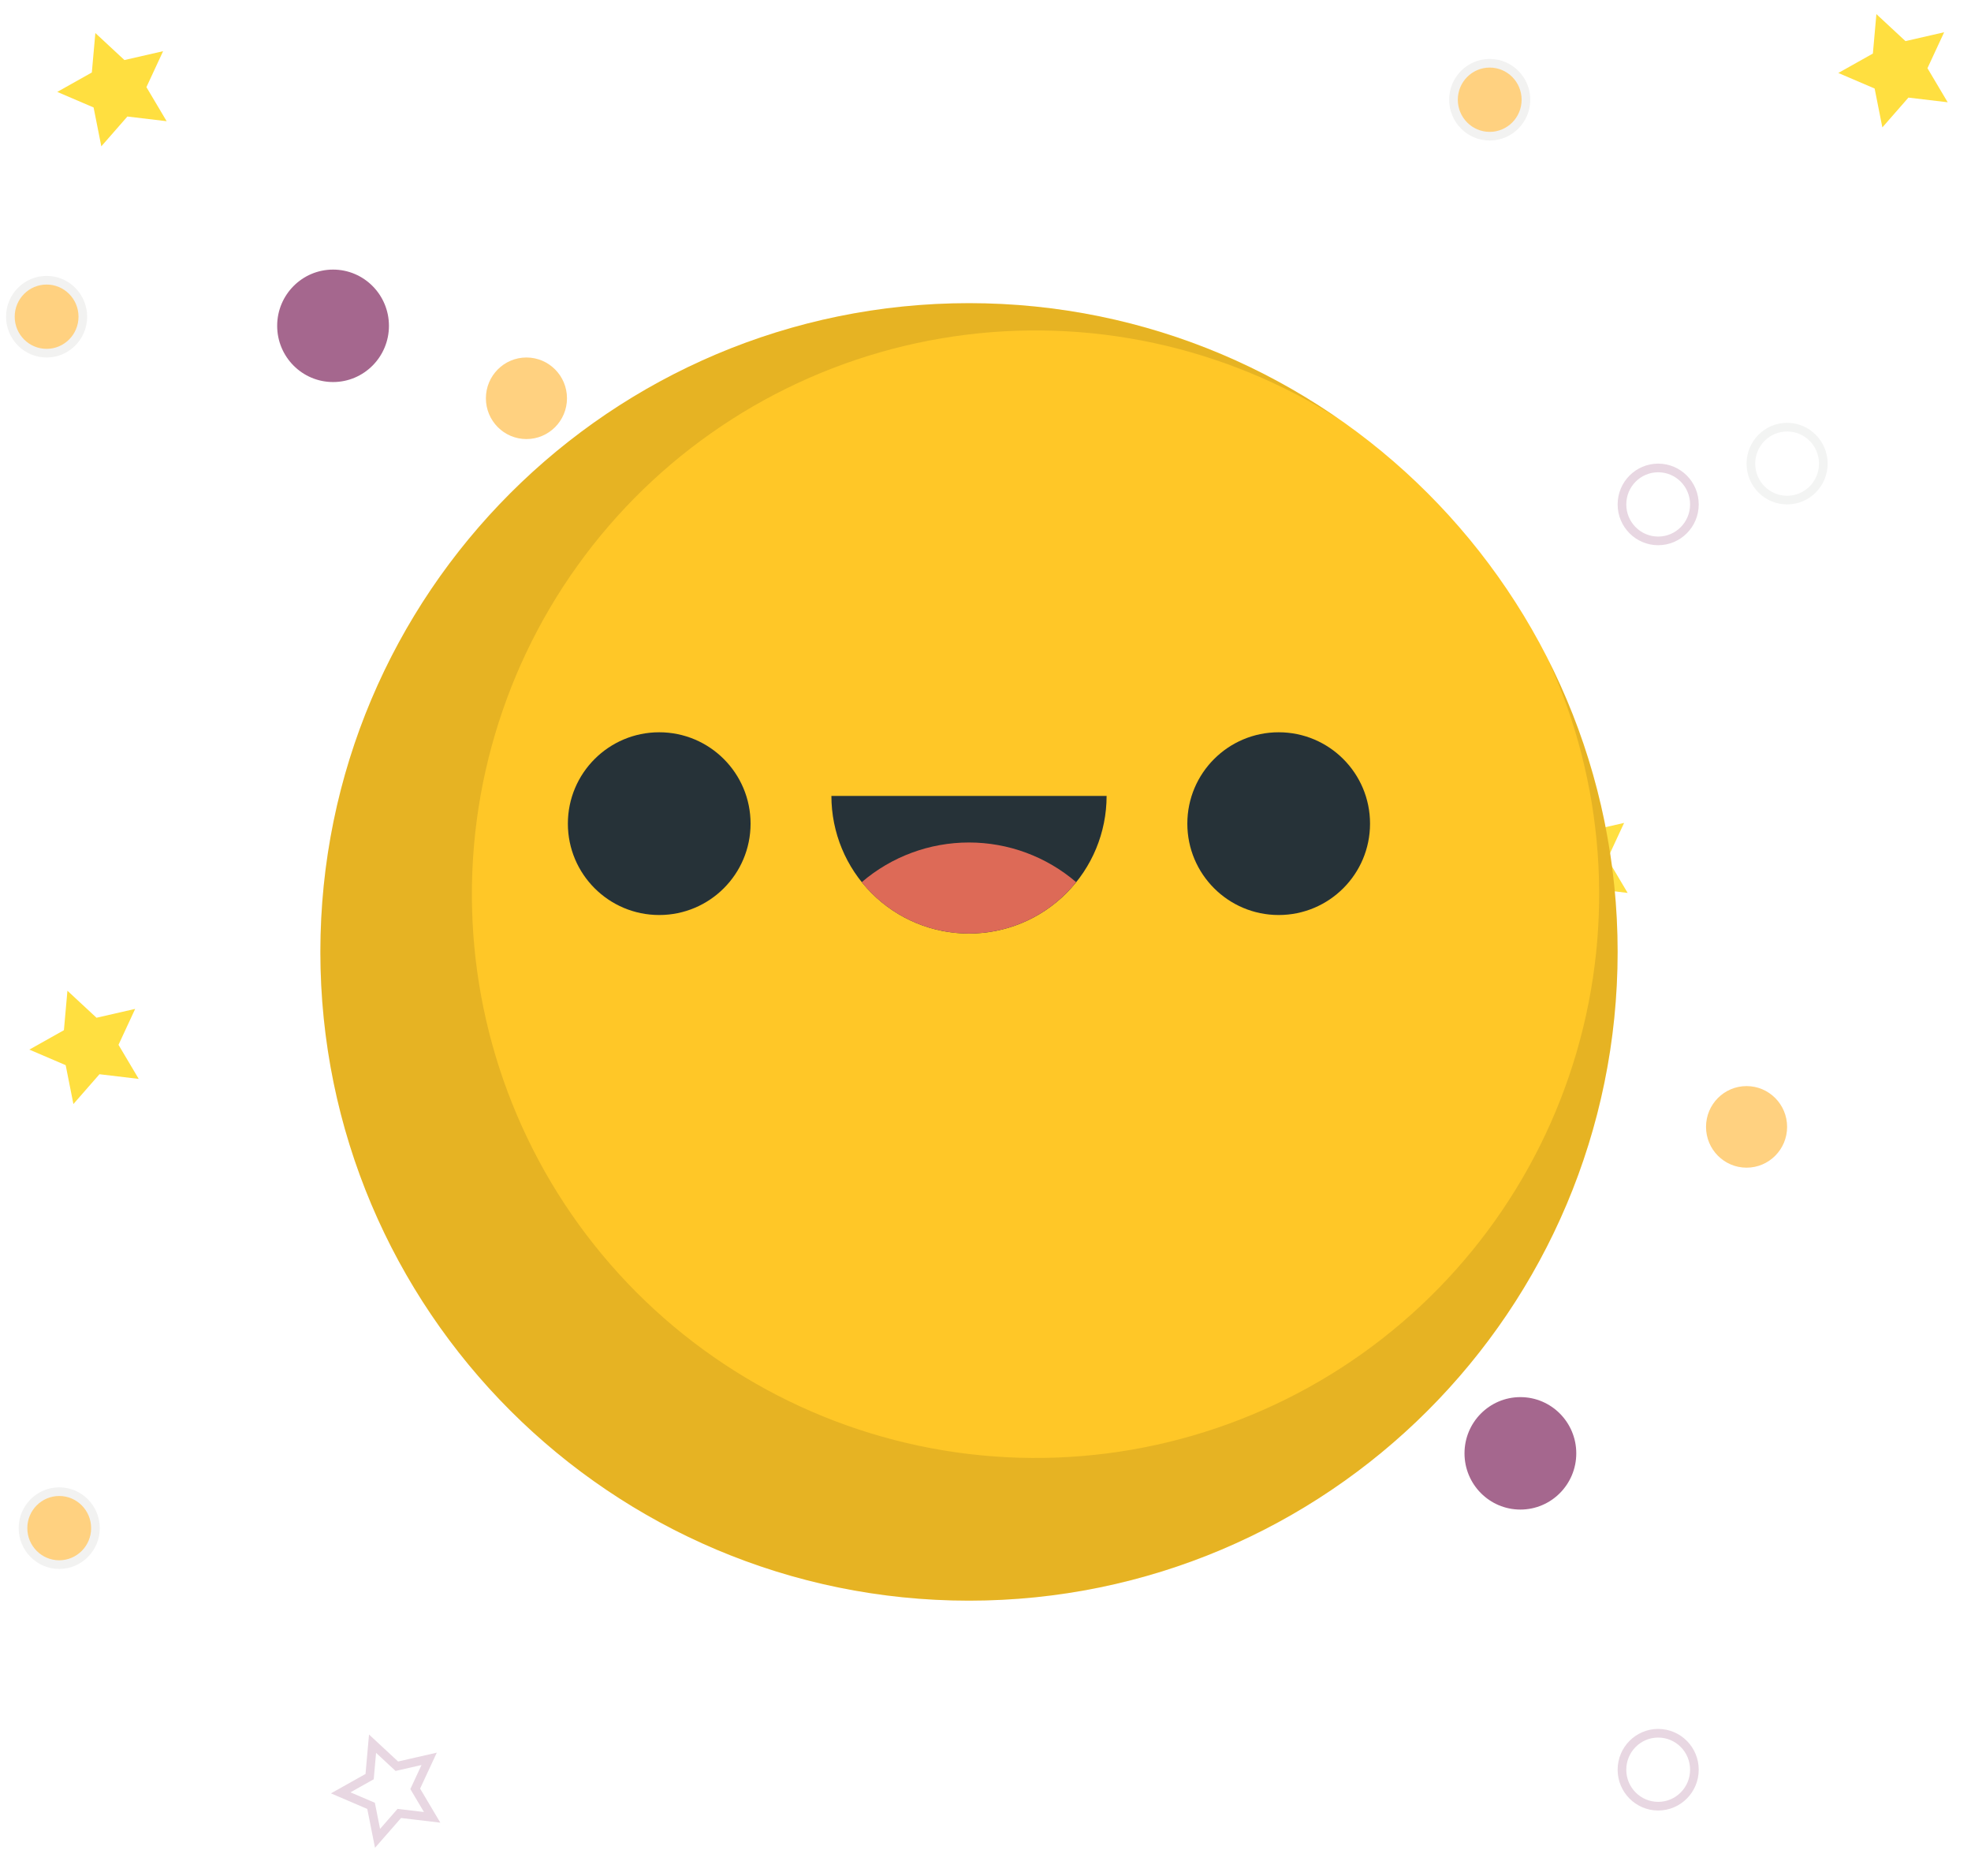 <svg width="228" height="217" viewBox="0 0 228 217" fill="none" xmlns="http://www.w3.org/2000/svg">
<path d="M11.03 3.821L14.393 6.944L18.867 5.92L16.938 10.076L19.277 14.017L14.736 13.477L11.72 16.924L10.826 12.428L6.624 10.629L10.623 8.384L11.03 3.821Z" fill="#FFDF40"/>
<path d="M7.8 114.582L11.163 117.705L15.637 116.682L13.708 120.837L16.047 124.778L11.506 124.238L8.491 127.685L7.597 123.189L3.394 121.39L7.393 119.145L7.8 114.582Z" fill="#FFDF40"/>
<path d="M180.036 93.071L183.399 96.194L187.872 95.171L185.943 99.327L188.283 103.268L183.742 102.727L180.726 106.175L179.832 101.678L175.63 99.88L179.629 97.635L180.036 93.071Z" fill="#FFDF40"/>
<g filter="url(#filter0_d)">
<path d="M42.78 204.208L43.096 200.661L45.712 203.09L45.906 203.27L46.163 203.211L49.643 202.415L48.143 205.645L48.032 205.884L48.167 206.111L49.989 209.181L46.454 208.76L46.192 208.729L46.019 208.927L43.672 211.61L42.976 208.11L42.924 207.851L42.682 207.748L39.412 206.348L42.527 204.6L42.757 204.471L42.78 204.208Z" stroke="#E8D7E2"/>
</g>
<path d="M217.056 1.632L220.419 4.755L224.893 3.731L222.964 7.887L225.303 11.828L220.762 11.288L217.746 14.735L216.853 10.239L212.65 8.44L216.649 6.195L217.056 1.632Z" fill="#FFDF40"/>
<path d="M38.528 44.184C42.098 44.184 44.992 41.273 44.992 37.682C44.992 34.091 42.098 31.179 38.528 31.179C34.958 31.179 32.063 34.091 32.063 37.682C32.063 41.273 34.958 44.184 38.528 44.184Z" fill="#A5678E"/>
<path d="M175.874 174.586C179.444 174.586 182.339 171.675 182.339 168.083C182.339 164.492 179.444 161.581 175.874 161.581C172.304 161.581 169.41 164.492 169.41 168.083C169.41 171.675 172.304 174.586 175.874 174.586Z" fill="#A5678E"/>
<path d="M176.516 11.534C176.516 13.866 174.637 15.751 172.326 15.751C170.014 15.751 168.136 13.866 168.136 11.534C168.136 9.201 170.014 7.316 172.326 7.316C174.637 7.316 176.516 9.201 176.516 11.534Z" fill="#FFD180" stroke="#F2F2F1"/>
<path d="M210.918 53.62C210.918 55.952 209.039 57.837 206.728 57.837C204.417 57.837 202.538 55.952 202.538 53.62C202.538 51.288 204.417 49.402 206.728 49.402C209.039 49.402 210.918 51.288 210.918 53.62Z" stroke="#F3F4F3"/>
<path d="M196.004 58.338C196.004 60.67 194.125 62.555 191.814 62.555C189.503 62.555 187.624 60.67 187.624 58.338C187.624 56.005 189.503 54.12 191.814 54.12C194.125 54.12 196.004 56.005 196.004 58.338Z" stroke="#E8D7E2"/>
<g filter="url(#filter1_d)">
<path d="M196.004 203.673C196.004 206.005 194.125 207.89 191.814 207.89C189.503 207.89 187.624 206.005 187.624 203.673C187.624 201.34 189.503 199.455 191.814 199.455C194.125 199.455 196.004 201.34 196.004 203.673Z" stroke="#E8D7E2"/>
</g>
<path d="M11.041 176.733C11.041 179.066 9.163 180.951 6.851 180.951C4.54 180.951 2.661 179.066 2.661 176.733C2.661 174.401 4.54 172.516 6.851 172.516C9.163 172.516 11.041 174.401 11.041 176.733Z" fill="#FFD180" stroke="#F2F2F1"/>
<path d="M141.234 135.604C141.234 137.937 139.355 139.822 137.044 139.822C134.732 139.822 132.854 137.937 132.854 135.604C132.854 133.272 134.732 131.387 137.044 131.387C139.355 131.387 141.234 133.272 141.234 135.604Z" stroke="#E8D7E2"/>
<path d="M56.924 128.366C59.515 128.366 61.614 126.254 61.614 123.648C61.614 121.043 59.515 118.931 56.924 118.931C54.334 118.931 52.234 121.043 52.234 123.648C52.234 126.254 54.334 128.366 56.924 128.366Z" fill="#FFD180"/>
<path d="M202.038 135.045C204.628 135.045 206.728 132.933 206.728 130.327C206.728 127.721 204.628 125.609 202.038 125.609C199.447 125.609 197.348 127.721 197.348 130.327C197.348 132.933 199.447 135.045 202.038 135.045Z" fill="#FFD180"/>
<path d="M60.897 50.78C63.487 50.78 65.587 48.668 65.587 46.063C65.587 43.457 63.487 41.345 60.897 41.345C58.307 41.345 56.207 43.457 56.207 46.063C56.207 48.668 58.307 50.78 60.897 50.78Z" fill="#FFD180"/>
<path d="M9.581 36.627C9.581 38.959 7.703 40.845 5.391 40.845C3.08 40.845 1.201 38.959 1.201 36.627C1.201 34.295 3.08 32.409 5.391 32.409C7.703 32.409 9.581 34.295 9.581 36.627Z" fill="#FFD180" stroke="#F2F2F1"/>
<path d="M112.092 185.121C153.53 185.121 187.122 151.529 187.122 110.091C187.122 68.653 153.53 35.061 112.092 35.061C70.654 35.061 37.062 68.653 37.062 110.091C37.062 151.529 70.654 185.121 112.092 185.121Z" fill="#FFC727"/>
<path opacity="0.1" d="M112.08 185.121C100.307 185.121 88.698 182.35 78.194 177.032C67.689 171.714 58.583 163.999 51.613 154.511C44.642 145.022 40.003 134.026 38.069 122.412C36.136 110.798 36.963 98.892 40.483 87.657C44.004 76.422 50.118 66.173 58.334 57.739C66.549 49.305 76.634 42.922 87.772 39.108C98.911 35.294 110.791 34.154 122.452 35.782C134.113 37.409 145.227 41.758 154.895 48.477C141.681 40.032 125.865 36.633 110.348 38.904C94.831 41.174 80.652 48.961 70.41 60.838C60.169 72.714 54.551 87.884 54.587 103.566C54.623 119.249 60.31 134.393 70.606 146.222C80.902 158.051 95.117 165.773 110.644 167.973C126.172 170.172 141.972 166.7 155.147 158.195C168.323 149.69 177.992 136.721 182.381 121.665C186.77 106.61 185.586 90.476 179.045 76.223C184.834 87.667 187.593 100.404 187.059 113.218C186.524 126.032 182.714 138.495 175.992 149.417C169.27 160.339 159.861 169.356 148.662 175.606C137.463 181.857 124.849 185.132 112.025 185.121H112.08Z" fill="black"/>
<path d="M76.257 105.824C82.093 105.824 86.824 101.093 86.824 95.257C86.824 89.421 82.093 84.69 76.257 84.69C70.421 84.69 65.69 89.421 65.69 95.257C65.69 101.093 70.421 105.824 76.257 105.824Z" fill="#263238"/>
<path d="M147.915 105.824C153.751 105.824 158.482 101.093 158.482 95.257C158.482 89.421 153.751 84.69 147.915 84.69C142.079 84.69 137.348 89.421 137.348 95.257C137.348 101.093 142.079 105.824 147.915 105.824Z" fill="#263238"/>
<path d="M128.009 92.051C128.009 96.273 126.332 100.321 123.347 103.306C120.361 106.292 116.313 107.969 112.091 107.969C107.87 107.969 103.821 106.292 100.836 103.306C97.851 100.321 96.174 96.273 96.174 92.051H128.009Z" fill="#263238"/>
<path d="M124.49 102.026C122.999 103.881 121.11 105.378 118.963 106.406C116.817 107.435 114.466 107.969 112.086 107.969C109.706 107.969 107.356 107.435 105.209 106.406C103.062 105.378 101.173 103.881 99.682 102.026C103.136 99.064 107.536 97.436 112.086 97.436C116.636 97.436 121.036 99.064 124.49 102.026V102.026Z" fill="#DD6A57"/>
<defs>
<filter id="filter0_d" x="36.051" y="198.955" width="17.882" height="17.443" filterUnits="userSpaceOnUse" color-interpolation-filters="sRGB">
<feFlood flood-opacity="0" result="BackgroundImageFix"/>
<feColorMatrix in="SourceAlpha" type="matrix" values="0 0 0 0 0 0 0 0 0 0 0 0 0 0 0 0 0 0 127 0"/>
<feOffset dy="1"/>
<feGaussianBlur stdDeviation="0.5"/>
<feColorMatrix type="matrix" values="0 0 0 0 0 0 0 0 0 0 0 0 0 0 0 0 0 0 0.1 0"/>
<feBlend mode="normal" in2="BackgroundImageFix" result="effect1_dropShadow"/>
<feBlend mode="normal" in="SourceGraphic" in2="effect1_dropShadow" result="shape"/>
</filter>
<filter id="filter1_d" x="186.124" y="198.955" width="11.38" height="11.436" filterUnits="userSpaceOnUse" color-interpolation-filters="sRGB">
<feFlood flood-opacity="0" result="BackgroundImageFix"/>
<feColorMatrix in="SourceAlpha" type="matrix" values="0 0 0 0 0 0 0 0 0 0 0 0 0 0 0 0 0 0 127 0"/>
<feOffset dy="1"/>
<feGaussianBlur stdDeviation="0.5"/>
<feColorMatrix type="matrix" values="0 0 0 0 0 0 0 0 0 0 0 0 0 0 0 0 0 0 0.1 0"/>
<feBlend mode="normal" in2="BackgroundImageFix" result="effect1_dropShadow"/>
<feBlend mode="normal" in="SourceGraphic" in2="effect1_dropShadow" result="shape"/>
</filter>
</defs>
</svg>
